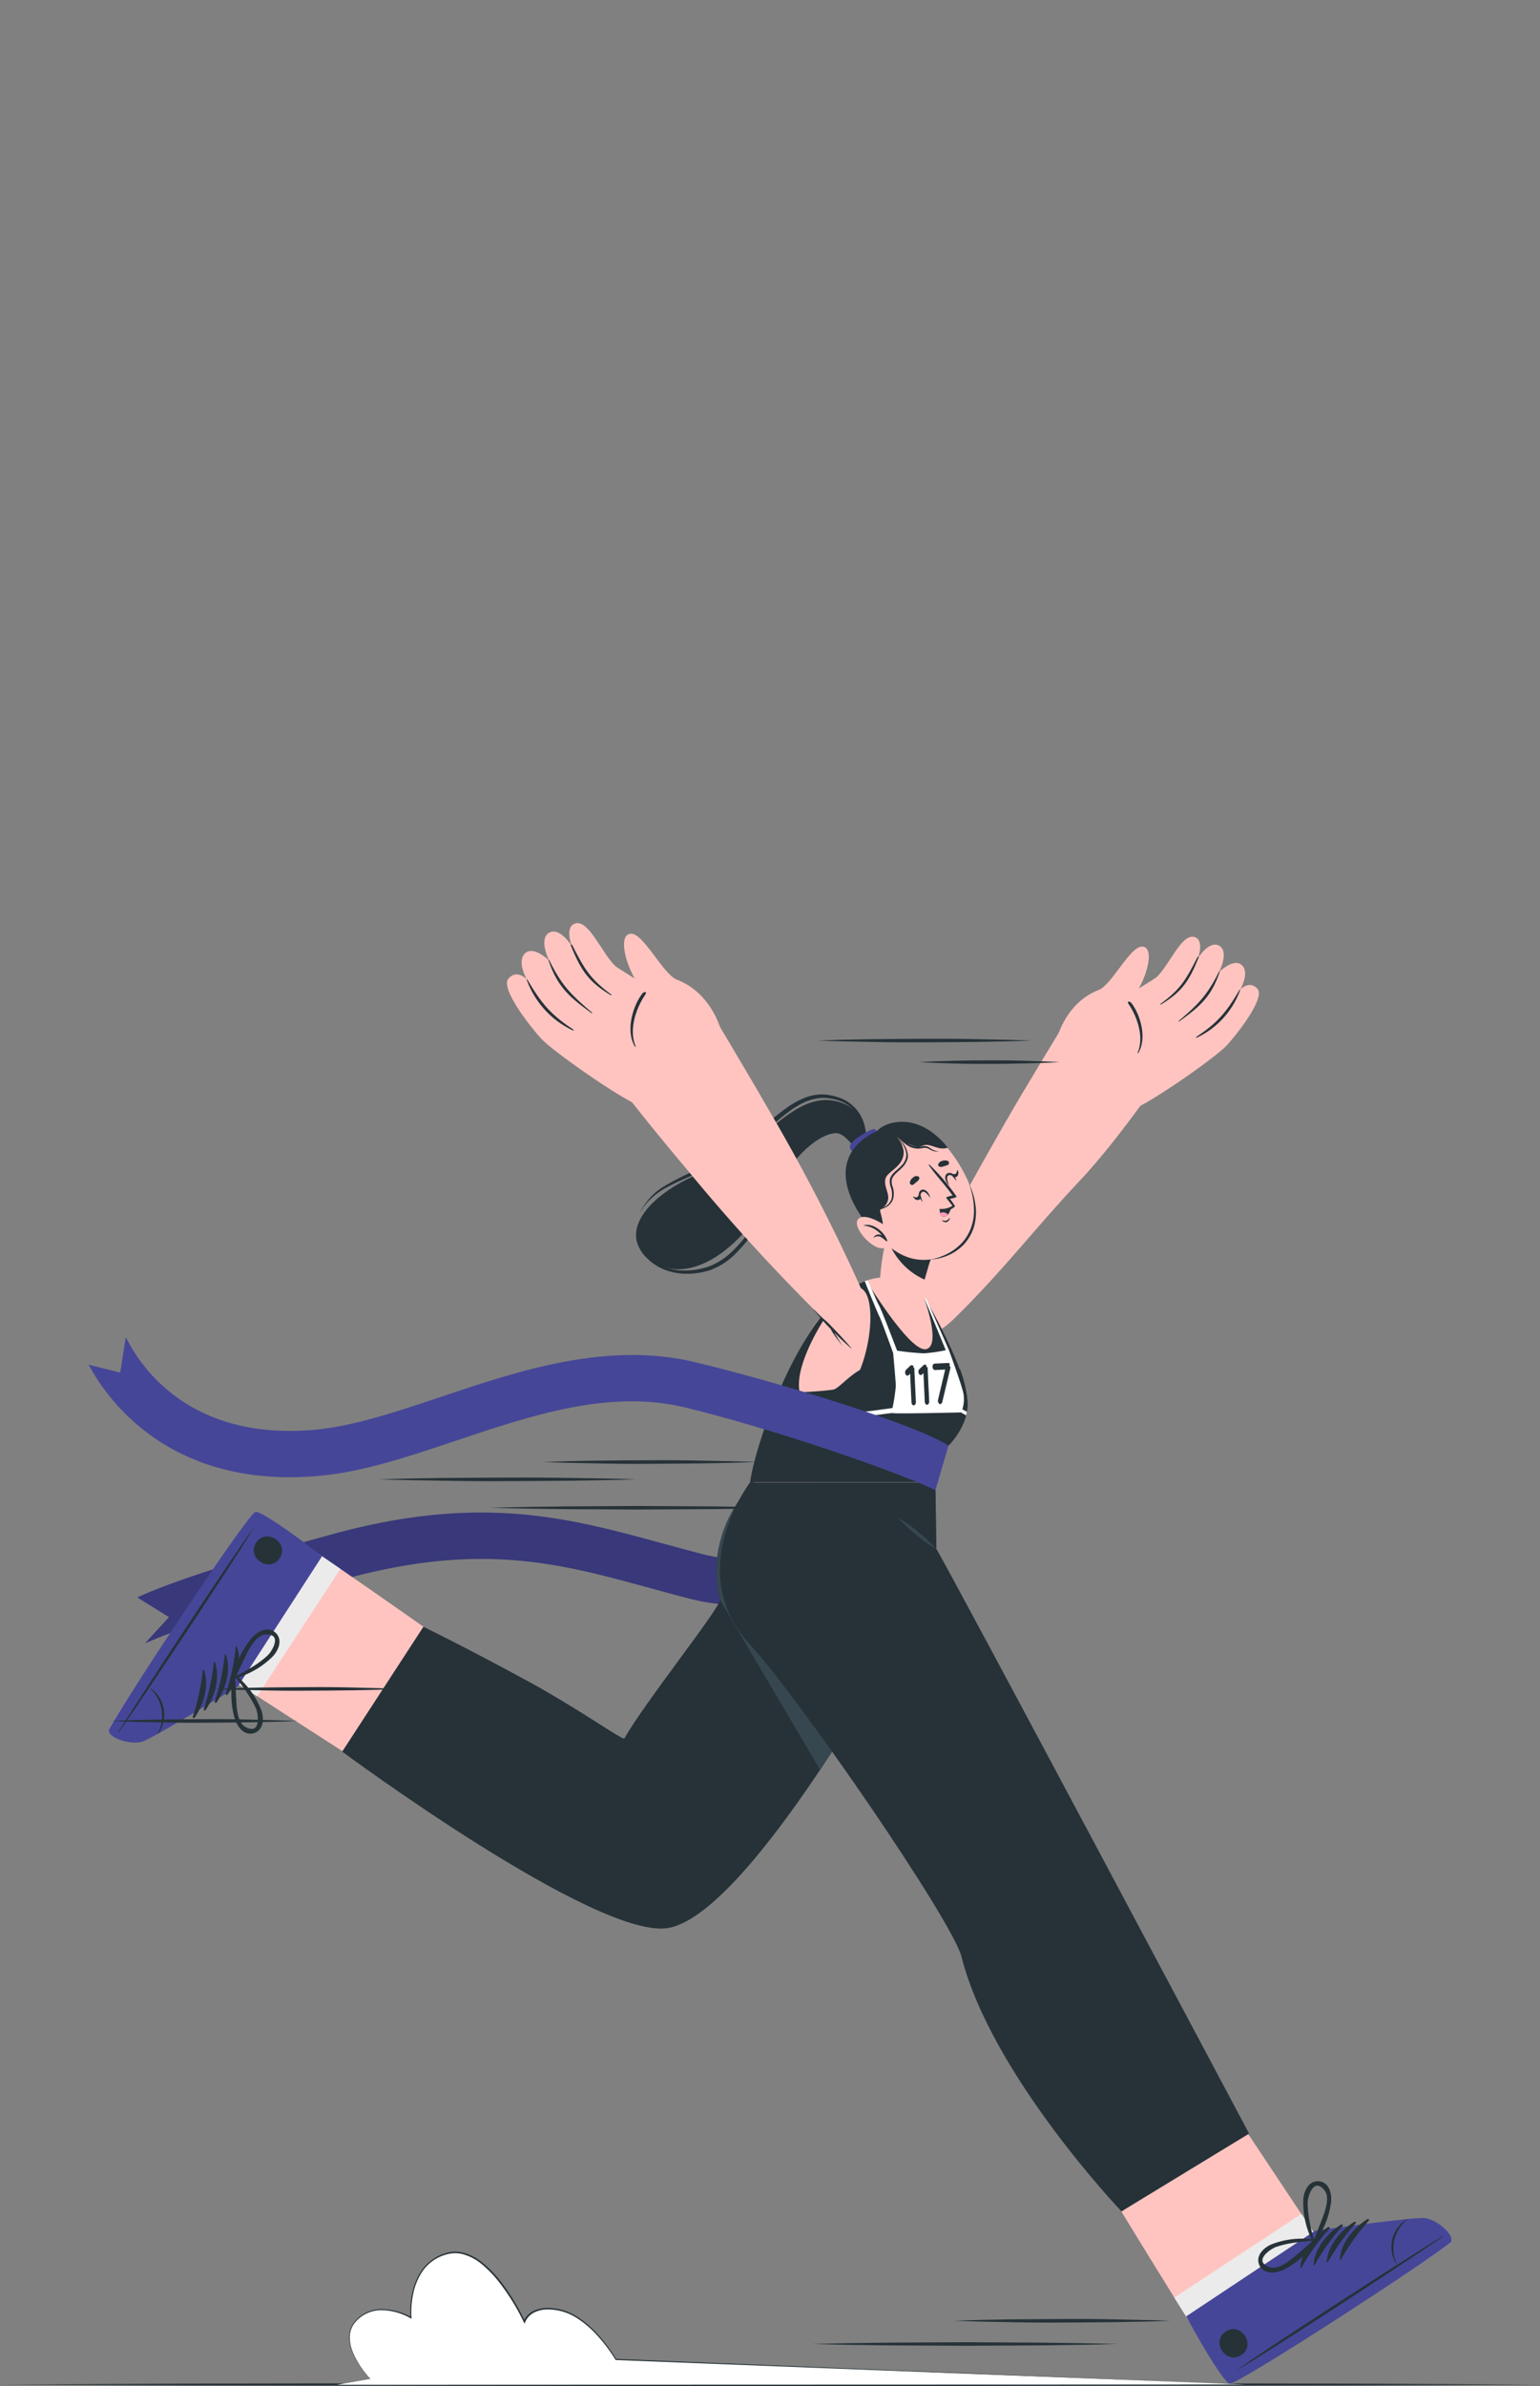 <svg xmlns="http://www.w3.org/2000/svg" width="286.803" height="444.245" viewBox="0 0 286.803 444.245">
  <rect x="0" y="0" width="286.803" height="444.245" fill="#808080" stroke="none"/>
  <g id="تم_التسجيل_بنجاح" data-name="تم التسجيل بنجاح" transform="translate(-33.36 56.051)">
    <g id="freepik--Confetti--inject-2" transform="translate(33.445 -56.051)" opacity="0">
      <path id="Path_1232" data-name="Path 1232" d="M122.271,117.547a1.542,1.542,0,1,1-1.734-1.324A1.542,1.542,0,0,1,122.271,117.547Z" transform="translate(-92.465 -71.132)" fill="#464698"/>
      <path id="Path_1233" data-name="Path 1233" d="M119.941,158.167a1.542,1.542,0,1,1-1.734-1.324,1.542,1.542,0,0,1,1.734,1.324Z" transform="translate(-91.677 -84.863)" fill="#263238"/>
      <path id="Path_1234" data-name="Path 1234" d="M203.466,207.967a.771.771,0,1,1-.864-.665A.771.771,0,0,1,203.466,207.967Z" transform="translate(-120.433 -101.924)" fill="#464698"/>
      <path id="Path_1235" data-name="Path 1235" d="M162.5,76.119a.774.774,0,1,1-.867-.662A.774.774,0,0,1,162.5,76.119Z" transform="translate(-106.583 -57.352)" fill="#464698"/>
      <path id="Path_1236" data-name="Path 1236" d="M307.216,49.947a.771.771,0,1,1-.864-.665.771.771,0,0,1,.864.665Z" transform="translate(-155.507 -48.503)" fill="#263238"/>
      <path id="Path_1237" data-name="Path 1237" d="M175.709,138.612a.774.774,0,1,1-.858-.6.774.774,0,0,1,.858.6Z" transform="translate(-111.051 -78.501)" fill="#263238"/>
      <path id="Path_1238" data-name="Path 1238" d="M282.986,243.287a.771.771,0,1,1-.864-.665A.771.771,0,0,1,282.986,243.287Z" transform="translate(-147.316 -113.865)" fill="#455a64"/>
      <path id="Path_1239" data-name="Path 1239" d="M117.769,250.018a.761.761,0,1,1-.292-.511.768.768,0,0,1,.292.511Z" transform="translate(-91.464 -116.141)" fill="#464698"/>
      <path id="Path_1240" data-name="Path 1240" d="M81.881,205.726a1.536,1.536,0,1,1-.591-1.023,1.542,1.542,0,0,1,.591,1.023Z" transform="translate(-78.81 -100.941)" fill="#464698"/>
      <path id="Path_1241" data-name="Path 1241" d="M223.861,49.447a1.542,1.542,0,1,1-1.734-1.324A1.542,1.542,0,0,1,223.861,49.447Z" transform="translate(-126.809 -48.109)" fill="#464698"/>
      <path id="Path_1242" data-name="Path 1242" d="M383.078,279.67l2.184-.735a3.415,3.415,0,0,1-1.489-3.157c0-2.39,2.045-3.31,1.165-5.487l-2.436.662a4.508,4.508,0,0,1,.113,3.661C381.992,275.976,381.383,277.611,383.078,279.67Z" transform="translate(-181.3 -123.221)" fill="#464698"/>
      <path id="Path_1243" data-name="Path 1243" d="M105.964,276.234l-2.158-.814a3.443,3.443,0,0,1-.834,3.389c-1.5,1.853-3.687,1.324-4.362,3.535l2.3,1.026a4.514,4.514,0,0,1,2.224-2.913C104.5,279.776,105.977,278.9,105.964,276.234Z" transform="translate(-85.504 -124.955)" fill="#464698"/>
      <path id="Path_1244" data-name="Path 1244" d="M196.531,122.594l-2.184-.794a3.443,3.443,0,0,1-.834,3.389c-1.5,1.853-3.687,1.324-4.362,3.528l2.3,1.033a4.5,4.5,0,0,1,2.224-2.913A4.184,4.184,0,0,0,196.531,122.594Z" transform="translate(-116.112 -73.021)" fill="#455a64"/>
      <path id="Path_1245" data-name="Path 1245" d="M315.244,226.858l-2.158-.808a3.443,3.443,0,0,1-.834,3.389c-1.5,1.853-3.687,1.324-4.362,3.528l2.3,1.033a4.5,4.5,0,0,1,2.224-2.913C313.794,230.419,315.277,229.525,315.244,226.858Z" transform="translate(-156.254 -108.265)" fill="#455a64"/>
      <path id="Path_1246" data-name="Path 1246" d="M175.872,193.548l.311-2.277a3.4,3.4,0,0,1-3.488-.066c-2.165-1.059-2.078-3.31-4.408-3.475l-.5,2.469a4.514,4.514,0,0,1,3.31,1.522C172.1,192.913,173.3,194.157,175.872,193.548Z" transform="translate(-108.891 -95.31)" fill="#464698"/>
      <path id="Path_1247" data-name="Path 1247" d="M332.632,261.505l.311-2.284a3.4,3.4,0,0,1-3.488-.066c-2.165-1.059-2.079-3.31-4.408-3.475l-.5,2.469a4.508,4.508,0,0,1,3.31,1.529A4.233,4.233,0,0,0,332.632,261.505Z" transform="translate(-161.886 -118.281)" fill="#455a64"/>
      <path id="Path_1248" data-name="Path 1248" d="M318.552,102.118l.311-2.277a3.4,3.4,0,0,1-3.488-.066c-2.165-1.059-2.078-3.31-4.408-3.475l-.5,2.469a4.514,4.514,0,0,1,3.31,1.522C314.753,101.476,315.957,102.721,318.552,102.118Z" transform="translate(-157.126 -64.401)" fill="#464698"/>
      <path id="Path_1249" data-name="Path 1249" d="M384.366,120.924l-2.423-1.324s-1.986,2.959.4,4.455C382.334,124.061,381.845,122.135,384.366,120.924Z" transform="translate(-181.027 -72.278)" fill="#464698"/>
      <path id="Path_1250" data-name="Path 1250" d="M382.97,129.954l2.555-.947s.152-2.191-2.615-2.648C382.923,126.347,384.657,128.333,382.97,129.954Z" transform="translate(-181.616 -74.563)" fill="#464698"/>
      <path id="Path_1251" data-name="Path 1251" d="M188.943,228.144l-2.429-1.324s-1.986,2.965.4,4.455C186.911,231.281,186.428,229.362,188.943,228.144Z" transform="translate(-114.959 -108.525)" fill="#455a64"/>
      <path id="Path_1252" data-name="Path 1252" d="M187.559,237.161l2.548-.953s.152-2.184-2.648-2.648C187.493,233.56,189.227,235.546,187.559,237.161Z" transform="translate(-115.541 -110.803)" fill="#455a64"/>
      <path id="Path_1253" data-name="Path 1253" d="M333.623,95.807a1.542,1.542,0,1,1,1.728,1.324,1.542,1.542,0,0,1-1.728-1.324Z" transform="translate(-164.949 -63.643)" fill="#263238"/>
      <path id="Path_1254" data-name="Path 1254" d="M370.453,152.5a1.542,1.542,0,1,1,1.734,1.324A1.542,1.542,0,0,1,370.453,152.5Z" transform="translate(-177.4 -82.808)" fill="#464698"/>
      <path id="Path_1255" data-name="Path 1255" d="M360.8,236.967a.768.768,0,1,1,.861.662A.768.768,0,0,1,360.8,236.967Z" transform="translate(-174.138 -111.662)" fill="#464698"/>
      <path id="Path_1256" data-name="Path 1256" d="M225.478,200.02l-.318,2.284a3.4,3.4,0,0,1,3.488.066c2.165,1.059,2.085,3.31,4.415,3.475l.49-2.469a4.514,4.514,0,0,1-3.31-1.522C229.271,200.662,228.073,199.418,225.478,200.02Z" transform="translate(-128.286 -99.412)" fill="#455a64"/>
      <path id="Path_1257" data-name="Path 1257" d="M415.238,236.892l-3.674,1.039s-1.754-4.594,1.893-5.891C413.458,232.013,412.213,234.489,415.238,236.892Z" transform="translate(-191.16 -110.289)" fill="#455a64"/>
      <path id="Path_1258" data-name="Path 1258" d="M415.818,224.71l3.157,2.059s-.463,3-4.336,2.793C414.64,229.536,417.579,227.411,415.818,224.71Z" transform="translate(-192.343 -107.812)" fill="#455a64"/>
      <path id="Path_1259" data-name="Path 1259" d="M315.9,180.925l-3.694,1.066s-1.748-4.594,1.893-5.891C314.1,176.073,312.861,178.523,315.9,180.925Z" transform="translate(-157.571 -91.378)" fill="#263238"/>
      <path id="Path_1260" data-name="Path 1260" d="M316.465,168.73l3.157,2.059s-.463,3-4.342,2.793C315.28,173.582,318.226,171.431,316.465,168.73Z" transform="translate(-158.752 -88.887)" fill="#263238"/>
      <path id="Path_1261" data-name="Path 1261" d="M126.376,213.692l-3.68,1.039s-1.748-4.594,1.893-5.891C124.589,208.84,123.345,211.289,126.376,213.692Z" transform="translate(-93.505 -102.447)" fill="#263238"/>
      <path id="Path_1262" data-name="Path 1262" d="M126.955,201.51l3.157,2.059s-.47,3-4.342,2.793C125.77,206.362,128.716,204.211,126.955,201.51Z" transform="translate(-94.686 -99.969)" fill="#263238"/>
      <path id="Path_1263" data-name="Path 1263" d="M361.76,170.621l2.429,1.324s1.986-2.965-.4-4.455C363.792,167.483,364.275,169.4,361.76,170.621Z" transform="translate(-174.466 -88.468)" fill="#455a64"/>
      <path id="Path_1264" data-name="Path 1264" d="M363.424,162l-2.555.953s-.146,2.184,2.648,2.648C363.491,165.627,361.756,163.642,363.424,162Z" transform="translate(-174.164 -86.612)" fill="#455a64"/>
      <path id="Path_1265" data-name="Path 1265" d="M234.17,153.021l2.429,1.324s1.986-2.959-.4-4.455C236.2,149.883,236.705,151.81,234.17,153.021Z" transform="translate(-131.332 -82.518)" fill="#464698"/>
      <path id="Path_1266" data-name="Path 1266" d="M235.834,144.43l-2.555.947s-.146,2.191,2.648,2.648C235.9,148.038,234.166,146.058,235.834,144.43Z" transform="translate(-131.03 -80.672)" fill="#464698"/>
      <path id="Path_1267" data-name="Path 1267" d="M266.32,286.735l.4,2.727s3.548-.205,3.31-2.992C270.08,286.47,268.8,288.012,266.32,286.735Z" transform="translate(-142.201 -128.691)" fill="#464698"/>
      <path id="Path_1268" data-name="Path 1268" d="M274.564,282.369l-2.29-1.469s-1.84,1.191-.556,3.687C271.751,284.587,272.26,282.012,274.564,282.369Z" transform="translate(-143.872 -126.807)" fill="#464698"/>
    </g>
    <g id="freepik--Floor--inject-2" transform="translate(33.36 387.533)">
      <path id="Path_1269" data-name="Path 1269" d="M33.36,446.641l35.85-.159,35.85-.06,71.7-.113,71.7.113,35.85.06,35.85.159-35.85.165-35.85.053-71.7.113-71.7-.113-35.85-.06Z" transform="translate(-33.36 -446.31)" fill="#263238"/>
    </g>
    <g id="freepik--Character--inject-2" transform="translate(49.849 115.805)">
      <path id="Path_1270" data-name="Path 1270" d="M221.392,208.18c-9.823,6.3-26.689,10.459-39.855,9.3a37.2,37.2,0,0,1-6.143-.973c-2.707-.662-5.342-1.41-7.884-2.1-16.919-4.634-31.521-8.605-56.7-1.741-30.072,8.195-36.777,11.915-37.36,11.994l4.442-4.839L72,216.143c.139,0,6.944-3.753,36.519-11.816,27.444-7.473,43.853-2.992,61.229,1.747,2.515.662,5.11,1.4,7.745,2.072a30.555,30.555,0,0,0,3.1.609c12.524,1.8,30.661-2.648,38.147-8.605a6.97,6.97,0,0,0,1.906-2.231l.126,9.267A4.7,4.7,0,0,1,221.392,208.18Z" transform="translate(-62.912 -90.61)" fill="#464698"/>
      <path id="Path_1271" data-name="Path 1271" d="M221.392,208.18c-9.823,6.3-26.689,10.459-39.855,9.3a37.2,37.2,0,0,1-6.143-.973c-2.707-.662-5.342-1.41-7.884-2.1-16.919-4.634-31.521-8.605-56.7-1.741-30.072,8.195-36.777,11.915-37.36,11.994l4.442-4.839L72,216.143c.139,0,6.944-3.753,36.519-11.816,27.444-7.473,43.853-2.992,61.229,1.747,2.515.662,5.11,1.4,7.745,2.072a30.555,30.555,0,0,0,3.1.609c12.524,1.8,30.661-2.648,38.147-8.605a6.97,6.97,0,0,0,1.906-2.231l.126,9.267A4.7,4.7,0,0,1,221.392,208.18Z" transform="translate(-62.912 -90.61)" opacity="0.2"/>
      <path id="Path_1272" data-name="Path 1272" d="M238.909,193.06s.152,22.254-4.2,27.06c0,0-28.735,52.9-44.217,55.9-13.113,2.548-60.858-32.805-60.858-32.805l15.1-23.26s8.347,4.064,19.732,10.28c9.4,5.137,17.475,10.955,17.72,10.525,3.561-6.408,18.084-24.617,17.8-25.815-3.144-13.325,6.361-21.844,6.361-21.844Z" transform="translate(-82.394 -88.967)" fill="#263238"/>
      <path id="Path_1273" data-name="Path 1273" d="M270.3,220.13s-7.056,13-16.065,26.477l-18.66-31.674h0c-3.131-13.318,6.374-21.844,6.374-21.844h32.567S274.657,215.324,270.3,220.13Z" transform="translate(-117.997 -88.977)" fill="#37474f"/>
      <path id="Path_1274" data-name="Path 1274" d="M64.175,241.869c.43-1.609,25.471-39.18,27.338-40,.7-.324,31.111,21.063,31.111,21.063L107.538,246.1,88.17,233.615s-15.608,9.843-17.753,10.531S63.738,243.471,64.175,241.869Z" transform="translate(-60.256 -91.944)" fill="#ffc4c0"/>
      <path id="Path_1275" data-name="Path 1275" d="M64.185,241.869c.43-1.608,25.465-39.18,27.325-40,.338-.159,9.929,6.368,15.655,10.3L91.655,235.9l-3.515-2.257s-15.575,9.81-17.72,10.5S63.741,243.465,64.185,241.869Z" transform="translate(-60.259 -91.944)" fill="#ebebeb"/>
      <path id="Path_1276" data-name="Path 1276" d="M64.045,241.878c.437-1.6,25.385-39.65,27.232-40.477.7-.318,6.388,3.5,12.425,8.254L88.034,233.868s-15.642,9.585-17.766,10.286S63.615,243.493,64.045,241.878Z" transform="translate(-60.213 -91.781)" fill="#464698"/>
      <path id="Path_1277" data-name="Path 1277" d="M66.792,243.884c4.336-6.169,21.215-31.462,25.028-37.889,0-.053,0-.079-.04,0-4.422,6.017-21.1,31.449-25.087,37.843C66.607,243.95,66.706,244.009,66.792,243.884Z" transform="translate(-61.106 -93.323)" fill="#263238"/>
      <path id="Path_1278" data-name="Path 1278" d="M77.142,259.407a6.03,6.03,0,0,0,.966-4.773A5.852,5.852,0,0,0,75.692,251s-.079.04-.046.073a6.983,6.983,0,0,1,1.417,8.274C77.036,259.407,77.109,259.46,77.142,259.407Z" transform="translate(-64.141 -108.555)" fill="#263238"/>
      <path id="Path_1279" data-name="Path 1279" d="M97.2,248.207c1.708-2.482,2.76-5.957,1.748-8.91-.04-.113-.2-.06-.212.04a41.7,41.7,0,0,1-1.873,8.711.192.192,0,0,0,.338.159Z" transform="translate(-71.314 -104.577)" fill="#263238"/>
      <path id="Path_1280" data-name="Path 1280" d="M94.106,250.415c1.708-2.482,2.76-5.957,1.748-8.916-.04-.113-.2-.053-.212.046a41.808,41.808,0,0,1-1.873,8.711.192.192,0,0,0,.338.159Z" transform="translate(-70.269 -105.322)" fill="#263238"/>
      <path id="Path_1281" data-name="Path 1281" d="M91.014,252.545c1.708-2.489,2.76-5.957,1.748-8.916-.04-.113-.2-.053-.212.046a41.748,41.748,0,0,1-1.873,8.7.192.192,0,0,0,.338.165Z" transform="translate(-69.224 -106.042)" fill="#263238"/>
      <path id="Path_1282" data-name="Path 1282" d="M87.924,254.715c1.708-2.489,2.76-5.99,1.748-8.916-.04-.113-.2-.053-.212.046a41.747,41.747,0,0,1-1.873,8.7.192.192,0,0,0,.338.165Z" transform="translate(-68.179 -106.776)" fill="#263238"/>
      <path id="Path_1283" data-name="Path 1283" d="M109.59,212.35c1.867-2.82-2.515-5.726-4.382-2.9S107.724,215.176,109.59,212.35Z" transform="translate(-73.985 -94.118)" fill="#263238"/>
      <path id="Path_1284" data-name="Path 1284" d="M102.626,258.035c1.906-.576,1.939-2.866,1.37-4.369a15.886,15.886,0,0,0-3.614-5.428c-.212-.225-.437-.43-.662-.662a3.729,3.729,0,0,1-.3-.252h0l-.086-.053-.245-.2a.079.079,0,0,0-.119.04.4.4,0,0,0-.41.093.278.278,0,0,0-.093.218v2.2a3.682,3.682,0,0,0,0,.384,16.111,16.111,0,0,0,.622,5.348C99.581,256.857,100.832,258.564,102.626,258.035Zm-3.31-6.619c0-.622-.04-1.244-.06-1.86s-.04-1.046-.066-1.569v-.417l.119.146h0c.252.338.5.662.755.986a30.138,30.138,0,0,1,1.9,2.74,17.211,17.211,0,0,1,1.086,2.039c.463,1.1.913,4.965-1.986,3.389-1.589-.854-1.655-3.945-1.714-5.468Z" transform="translate(-71.852 -107.223)" fill="#263238"/>
      <path id="Path_1285" data-name="Path 1285" d="M98.9,243.486a.079.079,0,0,0,.1.079,1.185,1.185,0,0,0,.232-.066.132.132,0,0,0,.093,0h0a1.582,1.582,0,0,0,.4-.113,9.926,9.926,0,0,0,1.423-.523,15.721,15.721,0,0,0,4.965-3.31c1.139-1.145,2.026-3.25.516-4.541a1.639,1.639,0,0,0-.172-.126c-1.4-1.013-3.138,0-4.15,1.112a15.39,15.39,0,0,0-2.443,3.972c-.443,1-.861,1.986-1.324,2.985h0a.364.364,0,0,0,.357.53Zm2.065-3.74c.662-1.377,1.986-4.17,3.813-4.322a2.449,2.449,0,0,1,1.238.152c1.4.662-.086,3.065-.808,3.747a17.344,17.344,0,0,1-1.814,1.443,13.737,13.737,0,0,1-1.469.933c-.814.49-1.648.933-2.476,1.4h0c-.053,0-.1.066-.152.086a.542.542,0,0,0,.073-.152c.079-.132.146-.252.212-.391C100.048,241.692,100.485,240.712,100.962,239.746Z" transform="translate(-71.87 -102.967)" fill="#263238"/>
      <path id="Path_1286" data-name="Path 1286" d="M410,396.3c-1.039,1.324-38.981,25.769-41.04,25.815-.774,0-20.1-31.713-20.1-31.713l23.088-15.224,12.775,19.2s18.2-2.787,20.441-2.568S411.042,395,410,396.3Z" transform="translate(-156.508 -150.536)" fill="#ffc4c0"/>
      <path id="Path_1287" data-name="Path 1287" d="M415.027,404.3c-1.033,1.324-38.981,25.769-41.04,25.815-.371,0-6.56-9.8-10.247-15.694l23.691-15.575,2.317,3.475s18.2-2.787,20.441-2.568S416.073,403.014,415.027,404.3Z" transform="translate(-161.539 -158.538)" fill="#ebebeb"/>
      <path id="Path_1288" data-name="Path 1288" d="M416.315,404.564c-1.033,1.324-39.087,26.239-41.113,26.259-.774,0-4.461-5.752-8.1-12.524l24.022-15.953s18.17-2.562,20.394-2.343S417.341,403.267,416.315,404.564Z" transform="translate(-162.675 -158.923)" fill="#464698"/>
      <path id="Path_1289" data-name="Path 1289" d="M419.711,405.122c-6.434,3.932-32,20.394-38.061,24.763-.046.04,0,.073,0,.04,6.461-3.753,31.9-20.421,38.1-24.7C419.909,405.135,419.85,405.029,419.711,405.122Z" transform="translate(-167.586 -160.646)" fill="#263238"/>
      <path id="Path_1290" data-name="Path 1290" d="M427.721,400.326a6.063,6.063,0,0,0-2.793,3.972,5.851,5.851,0,0,0,.768,4.289c0,.04.093,0,.073-.046a7,7,0,0,1,1.986-8.155C427.82,400.365,427.767,400.293,427.721,400.326Z" transform="translate(-182.183 -159.034)" fill="#263238"/>
      <path id="Path_1291" data-name="Path 1291" d="M404.366,402.554c-2.555,1.6-4.918,4.389-5.156,7.48,0,.119.159.132.212.04a41.6,41.6,0,0,1,5.2-7.235.192.192,0,0,0-.252-.285Z" transform="translate(-173.53 -159.779)" fill="#263238"/>
      <path id="Path_1292" data-name="Path 1292" d="M408.076,401.8c-2.562,1.6-4.918,4.4-5.156,7.48,0,.119.159.132.212.046a41.646,41.646,0,0,1,5.19-7.242.192.192,0,0,0-.245-.285Z" transform="translate(-174.784 -159.526)" fill="#263238"/>
      <path id="Path_1293" data-name="Path 1293" d="M411.776,401.048c-2.562,1.6-4.918,4.389-5.156,7.48,0,.119.159.132.212.04a41.6,41.6,0,0,1,5.19-7.235.192.192,0,0,0-.245-.285Z" transform="translate(-176.035 -159.273)" fill="#263238"/>
      <path id="Path_1294" data-name="Path 1294" d="M415.476,400.288c-2.562,1.6-4.918,4.4-5.156,7.48,0,.119.159.132.212.046a41.652,41.652,0,0,1,5.19-7.242.192.192,0,0,0-.245-.285Z" transform="translate(-177.286 -159.016)" fill="#263238"/>
      <path id="Path_1295" data-name="Path 1295" d="M377.64,431.674c-2.84,1.84,0,6.255,2.86,4.408S380.479,429.827,377.64,431.674Z" transform="translate(-165.84 -169.485)" fill="#263238"/>
      <path id="Path_1296" data-name="Path 1296" d="M403.025,389.67c-1.986-.238-2.919,1.853-3,3.462a15.986,15.986,0,0,0,1.145,6.414c.106.291.232.569.357.841.066.113.119.232.172.344h0l.06.086.146.278a.08.08,0,0,0,.126,0,.39.39,0,0,0,.417.079.285.285,0,0,0,.172-.159c.271-.662.576-1.324.874-2.026.06-.113.106-.225.159-.344a16.178,16.178,0,0,0,1.562-5.156C405.349,391.967,404.885,389.882,403.025,389.67Zm.364,7.387c-.225.583-.463,1.158-.662,1.728s-.384.98-.569,1.47a.76.76,0,0,1-.073.205l-.066.185a.889.889,0,0,0-.046-.179h0c-.1-.4-.185-.8-.291-1.2a28.586,28.586,0,0,1-.662-3.27,17.829,17.829,0,0,1-.179-2.3c0-1.191,1.139-4.912,3.164-2.317C405.1,392.775,403.939,395.641,403.389,397.058Z" transform="translate(-173.804 -155.428)" fill="#263238"/>
      <path id="Path_1297" data-name="Path 1297" d="M398.083,406.057a.08.08,0,0,0-.06-.113,1.051,1.051,0,0,0-.238,0,.106.106,0,0,0-.093,0h0a1.783,1.783,0,0,0-.41-.053,9.7,9.7,0,0,0-1.516-.093,15.655,15.655,0,0,0-5.865,1.039c-1.5.6-3.151,2.171-2.284,3.972a1.681,1.681,0,0,0,.106.185c.88,1.483,2.886,1.238,4.25.662a15.3,15.3,0,0,0,3.839-2.694c.808-.735,1.589-1.5,2.39-2.217h0a.364.364,0,0,0-.119-.688Zm-3.382,2.608c-1.172.993-3.5,3.025-5.223,2.443a2.376,2.376,0,0,1-1.072-.629c-1.033-1.158,1.324-2.78,2.231-3.118a17.408,17.408,0,0,1,2.237-.6c.569-.119,1.145-.205,1.721-.278.947-.119,1.887-.192,2.833-.3h.179a1.078,1.078,0,0,0-.132.113c-.126.093-.232.179-.351.278C396.309,407.255,395.521,407.97,394.7,408.665Z" transform="translate(-169.53 -160.886)" fill="#263238"/>
      <path id="Path_1298" data-name="Path 1298" d="M334.473,314.316,310.7,328.793s-24.233-25.438-29.787-47.4c-1.675-6.619-29.966-47.858-39.458-58.191-12.491-13.6.1-30.171.1-30.171h34.5l.172,12.451C278.943,209.883,334.473,314.316,334.473,314.316Z" transform="translate(-118.331 -88.957)" fill="#263238"/>
      <path id="Path_1299" data-name="Path 1299" d="M286,203a29.126,29.126,0,0,1,3.8,2.694,29.7,29.7,0,0,1,3.376,3.21,28.579,28.579,0,0,1-3.8-2.7A29.63,29.63,0,0,1,286,203Z" transform="translate(-135.258 -92.328)" fill="#37474f"/>
      <path id="Path_1300" data-name="Path 1300" d="M255.225,92.686c-.424-2.648-.986-5.434-4.945-6.719-8.493-2.747-14.563,8.83-24.366,12.537-11.809,4.488-16.548,11.617-11.743,16.2,5.368,5.13,15.337,2.27,23.585-11.915,5.163-8.863,9.764-11.1,11.882-11.068,1.529,0,3.674,3.1,3.674,3.1Z" transform="translate(-110.348 -52.622)" fill="#263238"/>
      <path id="Path_1301" data-name="Path 1301" d="M240.994,104.34c-.92,1.324-1.681,2.787-2.489,4.2s-1.589,2.833-2.423,4.217a45.859,45.859,0,0,1-2.687,4.031,24.228,24.228,0,0,1-3.2,3.574,12.378,12.378,0,0,1-4.011,2.522,13.993,13.993,0,0,1-4.746.768,10.69,10.69,0,0,1-4.7-1.139,9.611,9.611,0,0,1-2.045-1.37,9.823,9.823,0,0,1-.867-.874,4.3,4.3,0,0,1-.7-1.019,6.143,6.143,0,0,0,1.436,2.039,9.731,9.731,0,0,0,1.986,1.549,10.658,10.658,0,0,0,2.35.993,11.207,11.207,0,0,0,2.522.41,13.5,13.5,0,0,0,2.535-.113l.629-.1.616-.126a10.908,10.908,0,0,0,1.231-.344,13.04,13.04,0,0,0,4.276-2.648,30.9,30.9,0,0,0,5.885-7.864c.8-1.43,1.529-2.886,2.237-4.349S240.226,105.77,240.994,104.34Z" transform="translate(-110.619 -58.974)" fill="#263238"/>
      <path id="Path_1302" data-name="Path 1302" d="M255.612,92.923a13.3,13.3,0,0,0-.662-3.31,7.281,7.281,0,0,0-4.541-4.495,8.526,8.526,0,0,0-1.6-.377,7.89,7.89,0,0,0-1.628-.1,9.452,9.452,0,0,0-3.144.8,16.164,16.164,0,0,0-2.84,1.708c-1.8,1.324-3.469,2.86-5.2,4.336a45.5,45.5,0,0,1-5.481,4.13,44.575,44.575,0,0,1-6.176,2.992,50.744,50.744,0,0,0-6.156,2.8,13.239,13.239,0,0,0-2.727,1.986l-.6.589c-.185.218-.351.443-.53.662l-.265.331-.225.357-.443.728a11.511,11.511,0,0,1,4.554-5A52.188,52.188,0,0,1,224.07,98a50.15,50.15,0,0,0,6-3.078,44.689,44.689,0,0,0,5.348-4.091c1.734-1.456,3.4-3.005,5.3-4.336a16.807,16.807,0,0,1,3.018-1.741,9.519,9.519,0,0,1,3.429-.774,8.679,8.679,0,0,1,1.761.172,9.929,9.929,0,0,1,1.688.463,7.354,7.354,0,0,1,4.574,4.951,11.967,11.967,0,0,1,.43,3.356Z" transform="translate(-110.714 -52.091)" fill="#263238"/>
      <path id="Path_1303" data-name="Path 1303" d="M278.273,95.6c-.079-.821-.794-1.8-1.324-1.88s-4.25,2.078-4.468,3.124,1.635,1.714,1.635,1.714Z" transform="translate(-130.681 -55.383)" fill="#464698"/>
      <path id="Path_1304" data-name="Path 1304" d="M290.493,113.029c4.773-10.591,9.393-18.872,16.548-31.409,3.72-6.527,10.194-17.038,11.855-19.858,2.191-3.68,17.839,10.591,16.072,12.908-1.152,1.529-7.712,11.021-14.046,17.733-8.135,8.605-14.139,16.6-23.221,25.5C290.837,124.646,287.342,120.025,290.493,113.029Z" transform="translate(-136.382 -44.376)" fill="#ffc4c0"/>
      <path id="Path_1305" data-name="Path 1305" d="M346.079,71.927C350,70.4,361.912,62,363.885,59.853s7.208-8.843,5.7-10.525-3.2.146-3.2.146,1.986-3.435.086-4.72c-1.509-1.019-4.018,1.43-4.018,1.43s1.986-3.879-.066-4.912c-1.86-.947-3.9,2.383-3.9,2.383s1.324-3.416-.662-3.972c-2.363-.662-4.634,5.229-7.017,7.467-.536.51-15.6,9.6-15.6,9.6Z" transform="translate(-151.894 -37.099)" fill="#ffc4c0"/>
      <path id="Path_1306" data-name="Path 1306" d="M366.715,45.377c-2.164,4.25-3.184,5.957-6.871,8.671-.073.053,0,.172.066.119,3.859-2.337,5.216-4.256,7.023-8.718C367.02,45.231,366.821,45.178,366.715,45.377Z" transform="translate(-160.212 -38.999)" fill="#263238"/>
      <path id="Path_1307" data-name="Path 1307" d="M372.469,49.451c-2.184,4.356-3.806,6-7.48,9.141a.059.059,0,0,0,.073.093c3.846-2.774,5.957-4.561,7.539-9.194C372.694,49.279,372.568,49.252,372.469,49.451Z" transform="translate(-161.954 -40.372)" fill="#263238"/>
      <path id="Path_1308" data-name="Path 1308" d="M377.9,54.658c-2.39,4.064-4.064,6.063-8,8.658a.086.086,0,0,0,.086.146,15.649,15.649,0,0,0,8.036-8.718C378.149,54.473,378.07,54.4,377.9,54.658Z" transform="translate(-163.61 -42.124)" fill="#263238"/>
      <path id="Path_1309" data-name="Path 1309" d="M330.89,59.205s1.622-6.388,7.685-8.738c2.443-.953,5.865-8.215,8.122-8.069,2.522.165.715,6.738-2.357,10.273,0,0,4.1,6.513,1.324,10.048-.6.768-5,3.2-6.1,2.972Z" transform="translate(-150.433 -38.033)" fill="#ffc4c0"/>
      <path id="Path_1310" data-name="Path 1310" d="M350.854,58.375c1.688,2.482,2.86,6.249,1.661,8.989a.068.068,0,0,0,.119.066c1.688-2.76.364-7.136-1.271-9.267C351.046,57.76,350.417,57.74,350.854,58.375Z" transform="translate(-157.132 -43.266)" fill="#263238"/>
      <path id="Path_1311" data-name="Path 1311" d="M280.311,168.116l-1.033,5.454H245.52s5.3-27.662,17.641-35.87c6.182-4.1,11.822-2.3,14.563,2.3.7,1.165,7.758,13.371,7.559,19.2C285.1,164.389,280.311,168.116,280.311,168.116Z" transform="translate(-121.573 -69.477)" fill="#ffc4c0"/>
      <path id="Path_1312" data-name="Path 1312" d="M286.273,167.562c-.179,4.839-4.409,8.426-4.931,8.857h0L248.43,174.2c.768-2.687,1.761-5.838,3.025-9.088a60.368,60.368,0,0,0,9.79-.444c1.436-.271,4.634-5.057,8.724-4.567s8.181,4.567,8.181,4.567a13.239,13.239,0,0,1,6.686-3.859A20.6,20.6,0,0,1,286.273,167.562Z" transform="translate(-122.556 -77.814)" fill="#263238"/>
      <path id="Path_1313" data-name="Path 1313" d="M277.354,140.325a8.85,8.85,0,0,0-.576-.861c.973,2.82,2.813,9.035.444,9.651-2.6.662-9.148-9.486-11.173-12.736a15.078,15.078,0,0,0-3.257,1.648c-9.472,6.189-17.409,28.543-18.382,35.85h34.5l1.026-5.454s4.786-3.727,4.978-8.89C285.112,153.7,278.05,141.5,277.354,140.325Zm-12.861,13.537c-1.748,3.78-5.726,6.712-8.373,6.355-2.165-.3-3.177-3.237-2.317-6.99,1.483-6.394,7.791-15.82,10.664-15.6C267.763,137.889,267.392,147.567,264.493,153.862Z" transform="translate(-121.197 -69.806)" fill="#263238"/>
      <path id="Path_1314" data-name="Path 1314" d="M281.552,177.9a31.977,31.977,0,0,1,5.428,1.423c.88.331,1.734.715,2.595,1.112.424.205.854.384,1.324.563a4.977,4.977,0,0,0,1.4.41c.04,0,.033.079,0,.079a8.547,8.547,0,0,1-1.364-.113,9.148,9.148,0,0,1-1.284-.377c-.894-.324-1.774-.7-2.648-1.039-1.8-.662-3.594-1.324-5.428-1.88C281.433,178.058,281.466,177.879,281.552,177.9Z" transform="translate(-133.729 -83.841)" fill="#263238"/>
      <path id="Path_1315" data-name="Path 1315" d="M274.475,180.421a34.418,34.418,0,0,1,4.6,0c.768.06,1.522.172,2.284.3.357.066.722.139,1.079.218s.781.238,1.178.318c.046,0,.04.086,0,.079-.377-.066-.768-.046-1.145-.086l-1.145-.106c-.761-.066-1.522-.126-2.29-.205-1.522-.159-3.045-.291-4.574-.384C274.375,180.566,274.4,180.421,274.475,180.421Z" transform="translate(-131.338 -84.668)" fill="#263238"/>
      <path id="Path_1316" data-name="Path 1316" d="M249.2,162.482a90.637,90.637,0,0,0,9.823,0c6.308-.43,13.424-1.575,13.57-1.483.265.172,12.7-.119,12.7-.119l.96.543.152-.662-.854-.463a6.182,6.182,0,0,0,.2-2.939c-.291-1.556-2.648-7.943-2.714-8.122s-4.144-9.413-4.2-9.466-.437-.338-.437-.338l4.064,9.856a27.98,27.98,0,0,1-4.071.589,49.011,49.011,0,0,1-4.991-.5s-2.913-7.652-3.376-8.44-2.039-4.713-2.2-4.634a4.559,4.559,0,0,1-.457.126s2.383,5.957,2.727,6.566,2.568,6.825,2.568,6.825.477,5.19.5,6.123a34.967,34.967,0,0,1-.622,4.111s-7.083,1.039-13.338,1.575c-5.216.457-9.783.43-9.85.43S249.2,162.482,249.2,162.482Z" transform="translate(-122.817 -69.782)" fill="#fff"/>
      <path id="Path_1317" data-name="Path 1317" d="M289.718,160.624l.3,6.381c0,.338-.165.6-.391.616s-.417-.238-.43-.576l-.251-5.3-.285.258a.3.3,0,0,1-.205.1.417.417,0,0,1-.364-.285.748.748,0,0,1,.1-.821l.874-.834h.113a.073.073,0,0,1,.053,0h.179s.033.033.046.033a.073.073,0,0,0,.033,0v.033l.033.04c.033.04,0,0,0,.046l.033.04h0v.106a.3.3,0,0,1,0,.053.113.113,0,0,0,0,.079Z" transform="translate(-135.937 -77.846)" fill="#263238"/>
      <path id="Path_1318" data-name="Path 1318" d="M293.469,160.448l.3,6.388c0,.331-.165.6-.391.616s-.417-.245-.437-.583l-.245-5.3-.291.265a.265.265,0,0,1-.2.093.4.4,0,0,1-.364-.285.741.741,0,0,1,.093-.821l.88-.827h.079a.086.086,0,0,1,.053,0h.113a.06.06,0,0,1,.046,0h.046l.033.033h0l.033.046a.106.106,0,0,1,0,.04l.033.04h0v.033a.126.126,0,0,1,0,.053.274.274,0,0,1,0,.053v.053a.192.192,0,0,0,0,.073Z" transform="translate(-137.206 -77.788)" fill="#263238"/>
      <path id="Path_1319" data-name="Path 1319" d="M299.092,160.309l-1.556,6.487c-.053.225-.192.364-.364.371a.284.284,0,0,1-.159-.033.755.755,0,0,1-.258-.768l1.324-5.626-1.913.086c-.225,0-.424-.265-.437-.589s.159-.6.377-.609l2.548-.119a.145.145,0,0,1,.073,0,.45.45,0,0,1,.159.079v.033a.059.059,0,0,1,0,.04l.033.04v.046a.451.451,0,0,1,0,.053v.106a.173.173,0,0,0,0,.053,1.425,1.425,0,0,1,0,.238C299.1,160.242,299.1,160.275,299.092,160.309Z" transform="translate(-138.547 -77.623)" fill="#263238"/>
      <path id="Path_1320" data-name="Path 1320" d="M280.91,130.577c.126.748,3.349,5.765,6.738,5.825,1.1,0,1.463-6,1.463-6l.126-.443,1.787-6.13-7.01-5.17L283,118s-.377,1.708-.827,3.846a1.327,1.327,0,0,1-.066.3c-.026.106-.053.232-.073.344-.073.318-.146.662-.212.966s-.1.49-.139.748-.093.516-.146.781a41.793,41.793,0,0,0-.622,5.587Z" transform="translate(-133.537 -63.592)" fill="#ffc4c0"/>
      <path id="Path_1321" data-name="Path 1321" d="M282.81,121.833a12.815,12.815,0,0,0,7.069,8.129l1.787-6.13-7.01-5.17L283.637,118S283.26,119.695,282.81,121.833Z" transform="translate(-134.179 -63.592)" fill="#263238"/>
      <path id="Path_1322" data-name="Path 1322" d="M293.473,100.749c5.487,9.783.245,14.172-1.867,15.35-1.913,1.072-8.605,4.481-15.039-4.68s-3.654-14.807.6-17.488S287.985,90.972,293.473,100.749Z" transform="translate(-130.782 -54.913)" fill="#ffc4c0"/>
      <path id="Path_1323" data-name="Path 1323" d="M299.092,103.4a5.9,5.9,0,0,1-.735.232,1.244,1.244,0,0,1-.8.093.4.4,0,0,1-.238-.424.986.986,0,0,1,.735-.662,1.463,1.463,0,0,1,1.046,0,.424.424,0,0,1-.007.761Z" transform="translate(-139.082 -58.367)" fill="#263238"/>
      <path id="Path_1324" data-name="Path 1324" d="M289.993,108.542a5.374,5.374,0,0,0,.6-.5,1.231,1.231,0,0,0,.516-.616.391.391,0,0,0-.232-.43.966.966,0,0,0-.966.252,1.417,1.417,0,0,0-.569.88.424.424,0,0,0,.655.41Z" transform="translate(-136.385 -59.86)" fill="#263238"/>
      <path id="Path_1325" data-name="Path 1325" d="M298.4,119.11a1.152,1.152,0,0,0,.768.119,1.886,1.886,0,0,0,.662-.53h.046a1.026,1.026,0,0,1-.662.8.814.814,0,0,1-.834-.351C298.317,119.137,298.363,119.1,298.4,119.11Z" transform="translate(-139.433 -63.829)" fill="#263238"/>
      <path id="Path_1326" data-name="Path 1326" d="M298.6,110.078s.7.92.953,1.39c0,.04-.073.126-.232.225h0a2.562,2.562,0,0,1-2.648.371.06.06,0,0,1,.033-.106,3.839,3.839,0,0,0,2.363-.549c-.04-.146-1.238-1.536-1.165-1.582a4.634,4.634,0,0,1,1.2-.351c-1.383-1.986-3.071-3.68-4.422-5.646a.073.073,0,0,1,.106-.1,38.862,38.862,0,0,1,5.024,5.878C300,109.86,298.859,110.052,298.6,110.078Z" transform="translate(-138.187 -58.762)" fill="#263238"/>
      <path id="Path_1327" data-name="Path 1327" d="M299.812,116a2.608,2.608,0,0,1-.536,1.191,1.179,1.179,0,0,1-.6.371c-.51.119-.741-.285-.847-.662a2.489,2.489,0,0,1-.086-.662A3.309,3.309,0,0,0,299.812,116Z" transform="translate(-139.226 -62.916)" fill="#263238"/>
      <path id="Path_1328" data-name="Path 1328" d="M299.32,117.567a1.178,1.178,0,0,1-.6.371c-.51.119-.741-.285-.847-.662a1.2,1.2,0,0,1,1.45.291Z" transform="translate(-139.27 -63.304)" fill="#ff9cbd"/>
      <path id="Path_1329" data-name="Path 1329" d="M291.69,112.513a.709.709,0,0,1-.06.271.5.5,0,0,1-.3.311c-.437.172-.841-.172-1.086-.582v-.04c.285.126.6.245.821.086a1.026,1.026,0,0,0,.271-.51A2.962,2.962,0,0,0,291.69,112.513Z" transform="translate(-136.691 -61.581)" fill="#263238"/>
      <path id="Path_1330" data-name="Path 1330" d="M291.956,112.078a1.218,1.218,0,0,1-.066-.662.894.894,0,0,1,.41-.569.788.788,0,0,1,.708,0,1.364,1.364,0,0,1,.5.4,2.409,2.409,0,0,1,.212.318,1.741,1.741,0,0,1,.238.755,3.015,3.015,0,0,0-.311-.483,3.969,3.969,0,0,0-.357-.384c-.258-.238-.569-.384-.794-.238a.662.662,0,0,0-.252.794,5.588,5.588,0,0,0,.357,1.046,2.476,2.476,0,0,1-.642-.973Z" transform="translate(-137.242 -61.146)" fill="#263238"/>
      <path id="Path_1331" data-name="Path 1331" d="M301.435,106.451a1.032,1.032,0,0,0,.258.1.53.53,0,0,0,.43-.086.94.94,0,0,0,.106-1.225s-.04-.046-.046,0c-.053.311-.126.662-.377.735a.973.973,0,0,1-.576-.053,2.462,2.462,0,0,1,.205.53Z" transform="translate(-140.406 -59.271)" fill="#263238"/>
      <path id="Path_1332" data-name="Path 1332" d="M300.927,106.5a1.271,1.271,0,0,0-.5-.4.893.893,0,0,0-.7.033.8.8,0,0,0-.41.576,1.43,1.43,0,0,0,.06.662c.046.119.1.238.152.351a1.748,1.748,0,0,0,.51.609,2.36,2.36,0,0,1-.238-.53,3.309,3.309,0,0,1-.132-.5c-.053-.351,0-.662.238-.794a.662.662,0,0,1,.8.225,5.34,5.34,0,0,1,.662.867A2.482,2.482,0,0,0,300.927,106.5Z" transform="translate(-139.753 -59.551)" fill="#263238"/>
      <path id="Path_1333" data-name="Path 1333" d="M280.854,94.546a4.958,4.958,0,0,1,1.238,2.648c.106,2.807-2.906,3.634-3.363,5s.775,2.853.43,4.1c-.483,1.721-1.655,1.284-1.423,2.151s1.006,3.608.185,4.442-13.987-13.239-.794-19.474c0,0,1.4-1.774,4.872-1.714,4.984.086,8.294,4.832,8.294,4.832a3.634,3.634,0,0,1-1.516.079c-.907-.218-1.436-.47-2.078-.589-1.013-.179-1.244.45-2.277.3A9.985,9.985,0,0,1,280.854,94.546Z" transform="translate(-130.284 -54.7)" fill="#263238"/>
      <path id="Path_1334" data-name="Path 1334" d="M283.152,95.22A9.848,9.848,0,0,1,284.569,97a4.064,4.064,0,0,1,.735,2.065,3.038,3.038,0,0,1-.907,1.966c-.5.549-1.139.966-1.661,1.582a2.291,2.291,0,0,0-.523,1.105,3.078,3.078,0,0,0,.139,1.191,4.03,4.03,0,0,1,.225,2.165,2.542,2.542,0,0,1-1.324,1.635,5.264,5.264,0,0,0-1.953,1.158c.536-.583,1.324-.662,2.026-1a2.714,2.714,0,0,0,1.542-1.721,4.011,4.011,0,0,0-.172-2.323,2.841,2.841,0,0,1-.119-1.059,1.986,1.986,0,0,1,.463-.927c.463-.563,1.105-1,1.628-1.589a3.826,3.826,0,0,0,.662-.986,2.39,2.39,0,0,0,.258-1.172,4.257,4.257,0,0,0-.867-2.158,9.651,9.651,0,0,0-1.569-1.714Z" transform="translate(-132.993 -55.891)" fill="#263238"/>
      <path id="Path_1335" data-name="Path 1335" d="M286,95.91a7.943,7.943,0,0,0,1.562,1.456,3.753,3.753,0,0,0,2.045.741,5.427,5.427,0,0,0,1.072-.119,1.741,1.741,0,0,1,.947.1,5.628,5.628,0,0,0,.96.47,2.363,2.363,0,0,0,1.072.046,2.562,2.562,0,0,1-1.006-.218,5.116,5.116,0,0,1-.894-.543,1.847,1.847,0,0,0-1.119-.192,5.64,5.64,0,0,1-1.019.1,3.972,3.972,0,0,1-1.9-.662A16.553,16.553,0,0,1,286,95.91Z" transform="translate(-135.258 -56.124)" fill="#263238"/>
      <path id="Path_1336" data-name="Path 1336" d="M279.379,119.834s-3.561-2.356-4.713-.96,2.416,5.434,4.408,5.395a1.893,1.893,0,0,0,1.986-1.88Z" transform="translate(-131.35 -63.738)" fill="#ffc4c0"/>
      <path id="Path_1337" data-name="Path 1337" d="M276.362,120.764c-.033,0,0,.053,0,.053a4.777,4.777,0,0,1,3.409,1.873,1.046,1.046,0,0,0-1.562.311c0,.04,0,.073.06.053a1.165,1.165,0,0,1,1.324-.093,5.675,5.675,0,0,1,.953.741c.1.086.271-.053.179-.159h0C280.149,121.955,278.1,120.261,276.362,120.764Z" transform="translate(-131.994 -64.496)" fill="#263238"/>
      <path id="Path_1338" data-name="Path 1338" d="M302.342,109.18a12.351,12.351,0,0,1,1.258,4.514,9.473,9.473,0,0,1-.1,2.37,9.932,9.932,0,0,1-.265,1.165,10.086,10.086,0,0,1-.444,1.119,8.869,8.869,0,0,1-1.324,1.986,9.087,9.087,0,0,1-1.834,1.509,9.6,9.6,0,0,1-4.455,1.4,10.591,10.591,0,0,0,2.224-.662,9.876,9.876,0,0,0,3.727-2.568,8.2,8.2,0,0,0,1.244-1.88,9.155,9.155,0,0,0,.874-4.415,12.7,12.7,0,0,0-.258-2.284A14.962,14.962,0,0,0,302.342,109.18Z" transform="translate(-138.361 -60.61)" fill="#263238"/>
      <path id="Path_1339" data-name="Path 1339" d="M266.568,149.487c-.159-.258-.318-.516-.483-.774,1.033,1.046,2.1,2.039,3.217,3,0,0,.066,0,.04-.04-1.092-1.258-2.2-2.489-3.363-3.687-.549-.563-1.079-1.145-1.648-1.695s-1.324-1.2-1.906-1.847c-.073-.079-.2,0-.126.1.576.616,1.092,1.284,1.648,1.926s.993,1.086,1.509,1.609a6.45,6.45,0,0,0,.324.6c.2.311.4.616.616.913.437.589.9,1.165,1.324,1.741C267.336,150.758,266.946,150.1,266.568,149.487Z" transform="translate(-127.238 -72.521)" fill="#263238"/>
      <path id="Path_1340" data-name="Path 1340" d="M252.522,111.794a345.939,345.939,0,0,0-16.9-32.686c-3.972-6.93-8.963-15.224-10.73-18.216-2.323-3.912-18.938,11.207-17.058,13.7,1.218,1.628,5.256,6.884,12.385,15.33A362.87,362.87,0,0,0,244.876,117C252.158,124.126,255.871,119.221,252.522,111.794Z" transform="translate(-108.783 -44.068)" fill="#ffc4c0"/>
      <path id="Path_1341" data-name="Path 1341" d="M201.229,70.1c-4.17-1.615-16.807-10.512-18.9-12.822s-7.652-9.38-6.05-11.167,3.4.152,3.4.152-2.1-3.647-.093-5.011c1.6-1.086,4.263,1.516,4.263,1.516s-2.092-4.117.073-5.216c1.986-1,4.144,2.529,4.144,2.529s-1.4-3.621.662-4.223c2.509-.715,4.938,5.56,7.447,7.943C196.734,44.347,212.713,54,212.713,54Z" transform="translate(-98.066 -35.805)" fill="#ffc4c0"/>
      <path id="Path_1342" data-name="Path 1342" d="M194.215,41.93c2.3,4.514,3.389,6.315,7.281,9.208.073.053,0,.179-.079.126-4.1-2.482-5.534-4.521-7.453-9.267C193.9,41.771,194.109,41.712,194.215,41.93Z" transform="translate(-104.139 -37.829)" fill="#263238"/>
      <path id="Path_1343" data-name="Path 1343" d="M187.84,46.247c2.284,4.634,4.038,6.374,7.943,9.7a.067.067,0,0,1-.079.106c-4.078-2.952-6.328-4.852-8-9.77C187.595,46.068,187.734,46.035,187.84,46.247Z" transform="translate(-102.013 -39.287)" fill="#263238"/>
      <path id="Path_1344" data-name="Path 1344" d="M181.747,51.773c2.535,4.316,4.316,6.441,8.5,9.194a.093.093,0,0,1-.093.159,16.607,16.607,0,0,1-8.532-9.267C181.5,51.575,181.588,51.5,181.747,51.773Z" transform="translate(-99.952 -41.146)" fill="#263238"/>
      <path id="Path_1345" data-name="Path 1345" d="M226.94,56.611s-1.721-6.785-8.155-9.267c-2.6-1.006-6.235-8.718-8.605-8.565-2.648.179-.761,7.156,2.5,10.909,0,0-4.356,6.911-1.39,10.67.662.814,5.3,3.389,6.474,3.157Z" transform="translate(-109.202 -36.809)" fill="#ffc4c0"/>
      <path id="Path_1346" data-name="Path 1346" d="M213.469,55.73c-1.787,2.648-3.038,6.619-1.761,9.538a.076.076,0,1,1-.132.073c-1.787-2.932-.384-7.579,1.357-9.836C213.264,55.068,213.933,55.068,213.469,55.73Z" transform="translate(-109.817 -42.362)" fill="#263238"/>
      <path id="Path_1347" data-name="Path 1347" d="M216,180.75C207.98,176.93,185,169.126,169.3,165.333c-14.053-3.382-28.576,1.5-42.615,6.209-8.877,2.979-17.257,5.792-25.385,6.54-31.9,2.939-42.317-19.726-43.026-20.692l5.891,1.469,1.039-6.58c.6.808,8.393,19.712,35.314,17.21,7.129-.662,15.046-3.31,23.432-6.13,14.49-4.865,30.912-10.379,47.368-6.421,16.277,3.912,41.252,11.69,47.1,15.509Z" transform="translate(-58.27 -75.181)" fill="#464698"/>
      <path id="Path_1348" data-name="Path 1348" d="M128.17,434.307l6.189-1.119s-6.619-6.752-2.548-10.909,10.147-.483,10.147-.483-.947-9.883,6.7-11.948,14.364,12.7,14.364,12.7,1.125-3.469,6.831-2.1,10.214,9.135,10.214,9.135l117.3,4.667" transform="translate(-81.901 -162.189)" fill="#fff"/>
      <path id="Path_1349" data-name="Path 1349" d="M128.17,434.247l6.182-1.145v.046a17.044,17.044,0,0,1-3.257-4.819,7.619,7.619,0,0,1-.662-2.846,4.521,4.521,0,0,1,.874-2.78,5.719,5.719,0,0,1,1.013-1.066,6.42,6.42,0,0,1,1.238-.808,6.752,6.752,0,0,1,2.846-.662,11.392,11.392,0,0,1,5.62,1.5l-.165.106a16.666,16.666,0,0,1,.291-4.442,11.835,11.835,0,0,1,1.628-4.137,8.281,8.281,0,0,1,5.454-3.647,5.891,5.891,0,0,1,2.257.066,9.611,9.611,0,0,1,3.972,2.065,21.435,21.435,0,0,1,3.091,3.2,40.3,40.3,0,0,1,4.634,7.573h-.278a3.852,3.852,0,0,1,1.946-1.986,6,6,0,0,1,2.714-.523,10.293,10.293,0,0,1,5.229,1.562,19.084,19.084,0,0,1,4.137,3.574,30.16,30.16,0,0,1,3.25,4.4l-.086-.053L297.4,434.2l-117.308-4.567h-.053v-.046a29.239,29.239,0,0,0-3.243-4.349,18.68,18.68,0,0,0-4.1-3.508,10.022,10.022,0,0,0-5.1-1.509,5.68,5.68,0,0,0-2.588.51,3.535,3.535,0,0,0-1.781,1.82l-.132.318-.146-.3a40.128,40.128,0,0,0-4.634-7.486,20.8,20.8,0,0,0-3.032-3.164,9.366,9.366,0,0,0-3.819-2.025,5.7,5.7,0,0,0-2.224-.066,8.142,8.142,0,0,0-2.059.662,7.877,7.877,0,0,0-3.23,2.84,11.643,11.643,0,0,0-1.6,4.051,16.688,16.688,0,0,0-.311,4.369v.205l-.179-.1a11.173,11.173,0,0,0-5.5-1.5,6.573,6.573,0,0,0-2.774.662,6.229,6.229,0,0,0-2.191,1.807,4.349,4.349,0,0,0-.847,2.648,7.473,7.473,0,0,0,.609,2.8,17.117,17.117,0,0,0,3.184,4.826l.04.04h-.053Z" transform="translate(-81.901 -162.128)" fill="#263238"/>
      <path id="Path_1350" data-name="Path 1350" d="M225.963,187.2c-3.31.132-6.619.2-9.929.252s-6.619.053-9.929.079-6.619,0-9.929-.079l-4.971-.093c-1.655-.053-3.31-.086-4.965-.159,1.655-.073,3.31-.106,4.965-.165l4.971-.093c3.31-.053,6.619-.046,9.929-.073s6.619,0,9.929.079S222.646,187.057,225.963,187.2Z" transform="translate(-101.532 -86.87)" fill="#263238"/>
      <path id="Path_1351" data-name="Path 1351" d="M303.219,68.667c-3.31.132-6.619.2-9.929.252s-6.619.046-9.929.073-6.619,0-9.929-.073l-4.971-.093c-1.655-.053-3.31-.086-4.971-.159,1.661-.079,3.31-.113,4.971-.165l4.971-.093c3.31-.053,6.619-.053,9.929-.073s6.619,0,9.929.073S299.9,68.528,303.219,68.667Z" transform="translate(-127.648 -46.8)" fill="#263238"/>
      <path id="Path_1352" data-name="Path 1352" d="M318.1,74.73c-2.171.139-4.336.2-6.507.252s-4.336.073-6.5.079-4.342,0-6.507-.073l-3.25-.093c-1.079-.06-2.164-.086-3.25-.165,1.086-.073,2.171-.106,3.25-.159l3.257-.093c2.165-.06,4.336-.073,6.507-.079s4.336,0,6.5.079S315.933,74.6,318.1,74.73Z" transform="translate(-137.316 -48.852)" fill="#263238"/>
      <path id="Path_1353" data-name="Path 1353" d="M99.307,260.026c-2.906.132-5.818.2-8.724.252s-5.818.053-8.724.079-5.818,0-8.731-.079l-4.356-.093c-1.456-.053-2.913-.086-4.362-.159,1.45-.073,2.906-.106,4.362-.165l4.362-.093c2.913-.053,5.818-.046,8.731-.073s5.818,0,8.724.079S96.4,259.894,99.307,260.026Z" transform="translate(-60.346 -111.491)" fill="#263238"/>
      <path id="Path_1354" data-name="Path 1354" d="M128.35,251.016c-2.913.132-5.818.2-8.731.252s-5.818.053-8.724.079-5.818,0-8.731-.079l-4.362-.093c-1.456-.053-2.906-.086-4.362-.159,1.456-.079,2.906-.106,4.362-.165l4.362-.093c2.913-.053,5.818-.046,8.731-.073s5.818,0,8.724.073S125.438,250.89,128.35,251.016Z" transform="translate(-70.16 -108.445)" fill="#263238"/>
      <path id="Path_1355" data-name="Path 1355" d="M226.873,200.071c-4.634.139-9.267.2-13.9.252l-13.9.079-13.9-.073-6.937-.093c-2.317-.06-4.634-.086-6.944-.165,2.317-.073,4.634-.106,6.944-.159l6.937-.093,13.9-.079,13.9.079C217.625,199.872,222.246,199.912,226.873,200.071Z" transform="translate(-96.478 -91.226)" fill="#263238"/>
      <path id="Path_1356" data-name="Path 1356" d="M342.036,428.726c-3.349.139-6.7.2-10.048.251s-6.705.053-10.055.079-6.7,0-10.048-.079l-5.031-.093c-1.675-.053-3.349-.086-5.024-.159,1.675-.073,3.349-.106,5.024-.165l5.031-.093c3.349-.046,6.7-.046,10.048-.073s6.705,0,10.055.079S338.687,428.587,342.036,428.726Z" transform="translate(-140.609 -168.523)" fill="#263238"/>
      <path id="Path_1357" data-name="Path 1357" d="M318.837,435.261c-4.733.139-9.472.205-14.205.258l-14.212.073-14.205-.073-7.1-.093c-2.37-.053-4.733-.086-7.1-.166,2.37-.073,4.733-.106,7.1-.159l7.1-.093,14.205-.079,14.212.079C309.365,435.062,314.1,435.129,318.837,435.261Z" transform="translate(-127.147 -170.735)" fill="#263238"/>
      <path id="Path_1358" data-name="Path 1358" d="M187.908,192.076c-3.972.132-7.99.2-11.981.252s-7.99.046-11.981.079-7.99,0-11.988-.079l-5.99-.093c-1.986-.053-3.972-.086-5.957-.159,1.986-.079,3.972-.113,5.957-.165l5.99-.093c3.972-.053,7.99-.046,11.988-.073s7.983,0,11.981.073S183.916,191.91,187.908,192.076Z" transform="translate(-85.903 -88.519)" fill="#263238"/>
    </g>
  </g>
</svg>
